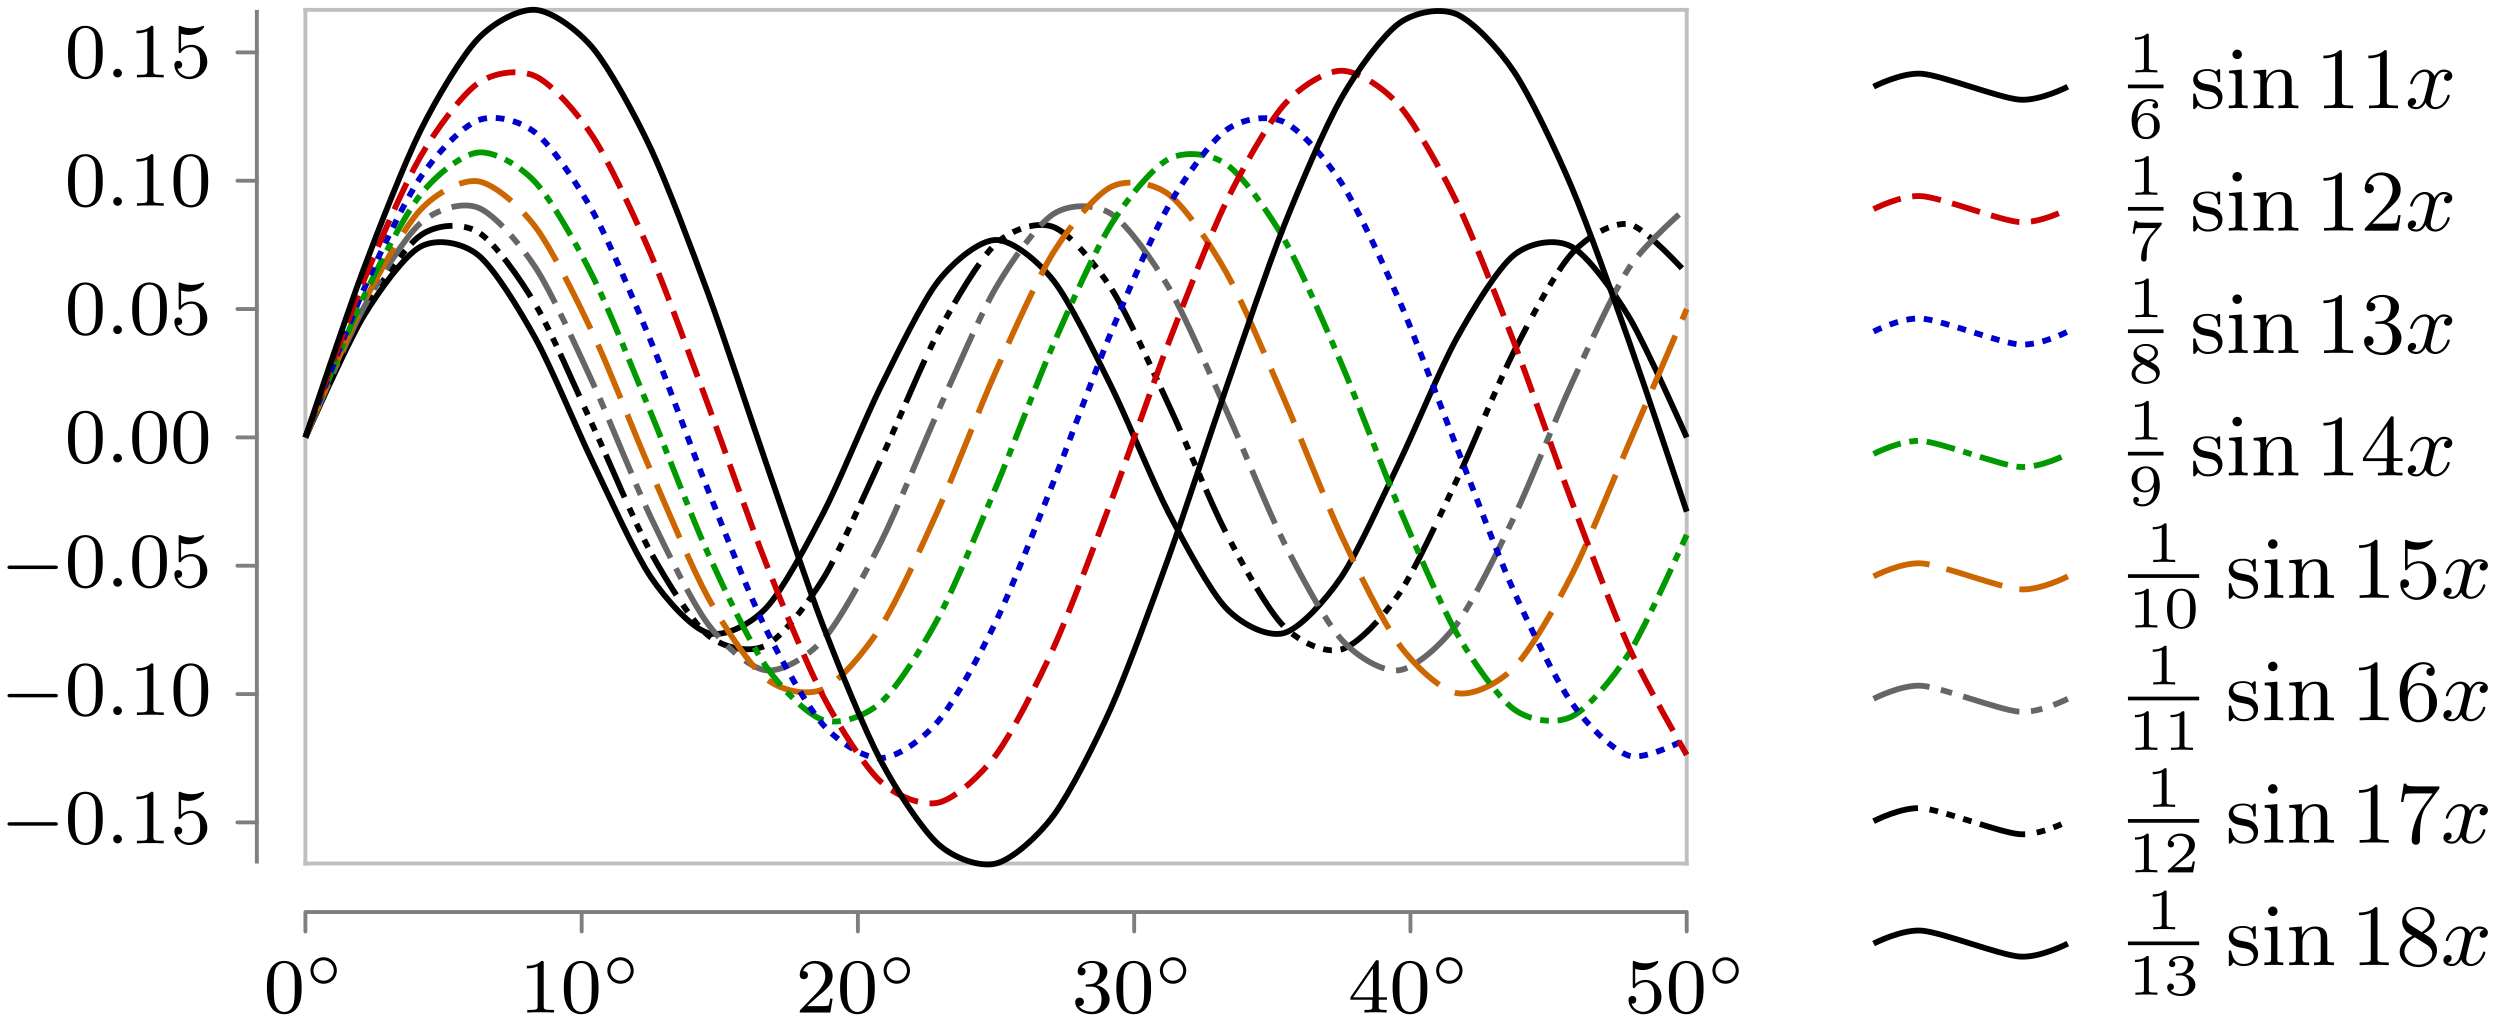 <svg xmlns="http://www.w3.org/2000/svg" xmlns:xlink="http://www.w3.org/1999/xlink" width="256.52" height="105.374"><defs><path id="a" d="M3.89-2.547c0-.844-.078-1.36-.343-1.875-.344-.703-1-.875-1.438-.875-1 0-1.375.75-1.484.969C.344-3.75.328-2.953.328-2.547c0 .531.016 1.328.406 1.969.36.594.954.75 1.375.75.391 0 1.063-.125 1.47-.906.296-.578.312-1.297.312-1.813M2.11-.062c-.266 0-.813-.125-.985-.954-.094-.453-.094-1.203-.094-1.625 0-.546 0-1.109.094-1.546.172-.813.781-.891.984-.891.266 0 .829.14.985.86.094.437.094 1.046.094 1.577 0 .47 0 1.188-.094 1.641-.172.828-.719.938-.985.938m0 0"/><path id="c" d="M2.5-5.078c0-.219-.016-.219-.234-.219-.328.313-.75.5-1.5.5v.266c.218 0 .64 0 1.109-.203v4.078c0 .297-.031.39-.781.39H.812V0c.329-.031 1.016-.031 1.376-.031s1.046 0 1.374.031v-.266h-.28c-.75 0-.782-.093-.782-.39Zm0 0"/><path id="d" d="M2.25-1.625c.125-.125.453-.39.594-.5.484-.453.953-.89.953-1.61 0-.953-.797-1.562-1.781-1.562-.97 0-1.594.719-1.594 1.438 0 .39.312.437.422.437.172 0 .422-.11.422-.422 0-.406-.407-.406-.5-.406.234-.594.765-.781 1.156-.781.734 0 1.125.625 1.125 1.297 0 .828-.578 1.437-1.531 2.39l-1 1.047C.422-.219.422-.203.422 0h3.14l.235-1.422h-.25c-.016.156-.078.547-.172.703-.047.063-.656.063-.781.063H1.172Zm0 0"/><path id="e" d="M2.016-2.656c.625 0 1.03.453 1.03 1.297 0 1-.562 1.28-.983 1.28-.438 0-1.047-.155-1.329-.577.297 0 .5-.188.5-.438 0-.265-.187-.437-.453-.437-.203 0-.437.125-.437.453 0 .75.812 1.25 1.734 1.25 1.047 0 1.797-.734 1.797-1.531 0-.672-.531-1.266-1.344-1.453.625-.22 1.11-.75 1.11-1.391 0-.64-.72-1.094-1.547-1.094-.86 0-1.5.453-1.5 1.063 0 .297.187.422.406.422.25 0 .406-.172.406-.407 0-.297-.265-.406-.437-.406.344-.437.953-.469 1.094-.469.203 0 .812.063.812.89 0 .548-.234.891-.344 1.016-.234.25-.422.266-.906.297-.156 0-.219.016-.219.125 0 .11.078.11.219.11Zm0 0"/><path id="f" d="M3.14-5.156c0-.157 0-.219-.171-.219-.094 0-.11 0-.188.11L.234-1.564v.25h2.25v.672c0 .297-.015.375-.64.375h-.172V0c.672-.031.687-.031 1.14-.031.454 0 .47 0 1.141.031v-.266h-.172c-.625 0-.64-.078-.64-.375v-.671h.843v-.25h-.843Zm-.593.64v2.954H.516Zm0 0"/><path id="g" d="M1.11-4.484c.109.03.421.125.765.125 1 0 1.594-.703 1.594-.828 0-.094-.047-.11-.094-.11-.016 0-.031 0-.094.031a3 3 0 0 1-1.11.22c-.468 0-.858-.11-1.108-.22-.079-.03-.094-.03-.11-.03-.094 0-.094.077-.094.234v2.328c0 .14 0 .234.125.234.063 0 .079-.031.125-.094.094-.11.391-.515 1.079-.515.437 0 .656.359.734.515.125.281.14.656.14.953s0 .735-.218 1.079c-.156.25-.485.484-.906.484A1.27 1.27 0 0 1 .734-.922c.016.016.079.016.079.016.218 0 .406-.14.406-.39a.39.39 0 0 0-.39-.407c-.157 0-.407.078-.407.422 0 .718.625 1.453 1.531 1.453 1 0 1.844-.781 1.844-1.766 0-.922-.672-1.75-1.61-1.75-.39 0-.765.125-1.078.406Zm0 0"/><path id="b" d="M3.266-1.5c0-.75-.61-1.36-1.36-1.36-.734 0-1.343.61-1.343 1.36 0 .766.609 1.36 1.343 1.36.75 0 1.36-.594 1.36-1.36M1.906-.453A1.024 1.024 0 0 1 .875-1.5c0-.578.453-1.047 1.031-1.047s1.047.469 1.047 1.047c0 .594-.469 1.047-1.047 1.047m0 0"/><path id="h" d="M5.563-1.812c.14 0 .312 0 .312-.172 0-.188-.172-.188-.312-.188H1c-.125 0-.297 0-.297.188 0 .172.172.172.297.172Zm0 0"/><path id="i" d="M1.625-.437a.463.463 0 0 0-.453-.454.447.447 0 0 0-.438.438.44.44 0 0 0 .438.453.45.45 0 0 0 .453-.437m0 0"/><path id="j" d="M2.14-3.797c0-.187-.015-.187-.203-.187-.39.39-1 .39-1.218.39v.235c.156 0 .562 0 .922-.172v3.015c0 .204 0 .282-.625.282h-.25V0c.328-.031.797-.031 1.125-.031s.797 0 1.125.031v-.234h-.25c-.625 0-.625-.078-.625-.282Zm0 0"/><path id="k" d="M.969-1.984c.015-.297.031-.797.234-1.157.266-.468.656-.64 1.016-.64.14 0 .422.015.562.187-.219.047-.265.188-.265.297 0 .156.109.281.297.281.171 0 .28-.109.28-.296 0-.376-.265-.672-.874-.672-.938 0-1.844.812-1.844 2.093 0 1.454.672 2.016 1.469 2.016.234 0 .64-.031 1-.39.203-.188.422-.422.422-.954 0-.203-.016-.593-.375-.922-.22-.203-.485-.406-.985-.406-.422 0-.734.219-.937.563m.875 1.89C1-.094 1-1.125 1-1.359c0-.5.328-1 .875-1 .313 0 .484.125.625.312.172.235.172.516.172.828 0 .407-.016.61-.219.86-.14.172-.328.265-.61.265m0 0"/><path id="q" d="M3.422-3.61c.047-.062.047-.078.047-.25H1.922c-.234 0-.39 0-.625-.015-.281-.016-.36-.031-.39-.172h-.22L.47-2.734h.219c.03-.125.078-.485.171-.547.047-.031.563-.031.657-.031h1.343c-.062.078-.375.468-.53.64-.579.703-.985 1.547-.985 2.453 0 .063 0 .344.297.344.28 0 .28-.281.28-.36V-.39c0-1.156.25-1.734.548-2.093Zm0 0"/><path id="s" d="M2.297-2.156c.453-.203.781-.5.781-.922 0-.594-.625-.906-1.25-.906-.672 0-1.265.406-1.265 1.015 0 .375.25.656.5.813.062.031.203.11.265.14-.39.157-.953.485-.953 1.094 0 .703.75 1.047 1.438 1.047.796 0 1.453-.484 1.453-1.14 0-.423-.25-.657-.328-.75-.126-.11-.422-.282-.641-.391M1.219-2.75c-.016-.016-.313-.172-.313-.453 0-.39.469-.578.907-.578.468 0 .937.25.937.703 0 .469-.5.703-.672.797Zm.343.86c.079.046.72.406.876.484.124.078.453.25.453.593 0 .485-.547.72-1.063.72-.547 0-1.062-.313-1.062-.829 0-.515.468-.844.797-.969m0 0"/><path id="u" d="M2.672-1.89c0 .452-.031.906-.25 1.265-.156.234-.438.531-.906.531-.141 0-.47-.015-.625-.172.187-.046.234-.171.234-.28 0-.157-.11-.298-.281-.298S.547-.719.547-.53c0 .484.453.656.969.656.922 0 1.75-.844 1.75-2.094 0-1.453-.657-2.015-1.422-2.015-.766 0-1.469.562-1.469 1.343 0 .454.172.704.39.922.25.25.548.407.985.407.516 0 .797-.344.922-.579m-.89.39a.7.7 0 0 1-.626-.312C.984-2.047.97-2.297.97-2.641s0-.578.203-.828a.8.8 0 0 1 .672-.312c.812 0 .812 1.015.812 1.265 0 .532-.36 1.016-.875 1.016m0 0"/><path id="w" d="M3.297-1.906c0-.438 0-2.078-1.469-2.078S.36-2.344.36-1.906c0 .422 0 2.031 1.47 2.031 1.468 0 1.468-1.61 1.468-2.031M1.828-.062a.84.84 0 0 1-.812-.625C.922-1.031.922-1.61.922-1.984c0-.407 0-.86.094-1.188.14-.531.593-.61.812-.61.266 0 .672.126.797.579.094.312.094.75.094 1.219 0 .375 0 .984-.094 1.312a.825.825 0 0 1-.797.61m0 0"/><path id="z" d="M3.219-1.125H3c-.016.094-.078.484-.156.547-.047.047-.531.047-.625.047h-1.11l.766-.625c.203-.172.734-.547.922-.735.172-.171.422-.484.422-.906 0-.75-.672-1.187-1.485-1.187-.765 0-1.296.515-1.296 1.078 0 .297.25.344.312.344a.32.32 0 0 0 .328-.329c0-.125-.078-.328-.344-.328.141-.297.5-.531.922-.531.625 0 .953.469.953.953 0 .422-.28.86-.687 1.25L.5-.25C.438-.187.438-.187.438 0H3.03Zm0 0"/><path id="B" d="M1.766-1.984c.5 0 .843.343.843.953 0 .656-.39.937-.828.937C1.61-.094 1-.125.734-.469c.235-.031.329-.187.329-.343a.33.33 0 0 0-.344-.344.34.34 0 0 0-.344.36c0 .593.656.921 1.422.921.89 0 1.469-.562 1.469-1.156 0-.438-.328-.907-1.047-1.078.484-.157.86-.547.86-1.032 0-.484-.563-.843-1.282-.843-.703 0-1.234.328-1.234.812 0 .266.203.328.328.328.156 0 .312-.094.312-.312 0-.188-.125-.297-.297-.313.282-.312.828-.312.89-.312.298 0 .688.14.688.64 0 .329-.187.907-.796.938-.11 0-.266.015-.313.015-.062.016-.125.016-.125.11s.063.094.156.094Zm0 0"/><path id="l" d="M3.078-3.781c0-.156 0-.235-.094-.235-.046 0-.062 0-.187.11-.016.015-.094.094-.156.14-.266-.203-.547-.25-.86-.25-1.187 0-1.468.657-1.468 1.11 0 .281.125.515.328.719.297.28.64.343 1.093.421.47.094.61.11.813.266.094.078.312.25.312.578 0 .797-.906.797-1.03.797-.907 0-1.141-.766-1.25-1.25-.032-.094-.048-.14-.141-.14-.125 0-.125.077-.125.234v1.14c0 .157 0 .235.093.235.063 0 .063 0 .235-.172a1.2 1.2 0 0 1 .172-.219c.375.375.796.39 1.015.39 1.11 0 1.485-.64 1.485-1.234 0-.406-.172-.656-.376-.859-.296-.297-.624-.36-1.28-.484-.235-.047-.891-.157-.891-.672 0-.281.203-.672 1.015-.672.969 0 1.032.75 1.047.969.016.109.016.172.125.172.125 0 .125-.063.125-.235Zm0 0"/><path id="m" d="m1.656-3.969-1.297.11v.265c.579 0 .657.063.657.5v2.407c0 .406-.094.406-.688.406V0c.39-.016.594-.031.984-.031.141 0 .516 0 .954.031v-.281c-.578 0-.61-.047-.61-.39Zm.016-1.562a.477.477 0 0 0-.484-.485.497.497 0 0 0-.485.485c0 .265.219.484.485.484a.47.47 0 0 0 .484-.484m0 0"/><path id="n" d="M1.672-2.328c0-.953.672-1.406 1.234-1.406.531 0 .64.437.64.968v2.079c0 .406-.093.406-.687.406V0c.422-.016.594-.031 1.032-.031.422 0 .547.015 1.015.031v-.281c-.453 0-.687 0-.687-.281v-1.72c0-.734 0-1-.25-1.312-.203-.25-.547-.375-1-.375-.828 0-1.219.625-1.344.875h-.016v-.875l-1.296.11v.265c.609 0 .687.063.687.516v2.39C1-.28.906-.28.313-.28V0c.421-.016.593-.031 1.03-.031.423 0 .548.015 1.016.031v-.281c-.593 0-.687 0-.687-.406Zm0 0"/><path id="o" d="M2.719-5.734c0-.22 0-.235-.219-.235-.562.563-1.39.563-1.672.563v.281c.172 0 .719 0 1.203-.234v4.64c0 .328-.015.438-.86.438h-.28V0c.312-.031 1.125-.031 1.484-.031.375 0 1.172 0 1.5.031v-.281h-.281c-.844 0-.875-.11-.875-.438Zm0 0"/><path id="r" d="M4.14-1.594h-.25c-.015.125-.093.657-.203.797-.062.078-.671.078-.859.078H1.234l.891-.843c1.469-1.266 2.016-1.75 2.016-2.657 0-1.031-.844-1.75-1.953-1.75-1.032 0-1.735.813-1.735 1.625 0 .453.39.5.469.5.203 0 .469-.14.469-.469a.45.45 0 0 0-.47-.468c-.046 0-.062 0-.109.015.22-.64.797-.921 1.282-.921.906 0 1.219.843 1.219 1.468 0 .907-.688 1.657-1.11 2.125L.563-.328c-.11.11-.11.125-.11.328h3.438Zm0 0"/><path id="t" d="M2.734-3.156C3.563-3.47 3.97-4.125 3.97-4.75c0-.687-.766-1.219-1.703-1.219-.922 0-1.625.532-1.625 1.203 0 .297.187.47.453.47a.435.435 0 0 0 .453-.454c0-.312-.219-.437-.531-.437.234-.375.78-.563 1.234-.563.734 0 .875.594.875 1.016 0 .265-.047.703-.266 1.047-.28.39-.593.406-.859.437-.219.016-.234.016-.312.016-.079 0-.157.015-.157.109 0 .125.078.125.235.125h.406c.781 0 1.125.625 1.125 1.469 0 1.156-.61 1.484-1.063 1.484-.171 0-1.046-.047-1.437-.719a.475.475 0 0 0 .562-.484.47.47 0 0 0-.484-.484c-.219 0-.484.14-.484.515 0 .797.828 1.422 1.875 1.422 1.109 0 1.953-.812 1.953-1.734 0-.782-.625-1.438-1.485-1.625m0 0"/><path id="v" d="M.266-1.766v.282h2.437v.78c0 .329-.015.423-.687.423h-.203V0C2.375-.031 3-.031 3.063-.031c.046 0 .703 0 1.265.031v-.281h-.203c-.672 0-.703-.094-.703-.422v-.781h.922v-.282h-.922v-4.062c0-.188 0-.25-.172-.25-.11 0-.11.016-.187.14Zm.28 0 2.22-3.312v3.312Zm0 0"/><path id="x" d="M.938-3.094c0 .156 0 .266.125.266.062 0 .093-.047.14-.125a1.45 1.45 0 0 1 1.172-.594c.969 0 .969 1.39.969 1.703 0 .282 0 .844-.266 1.25-.234.375-.61.547-.969.547a1.46 1.46 0 0 1-1.343-1c.015 0 .062.016.125.016.187 0 .453-.11.453-.438 0-.281-.203-.437-.453-.437-.188 0-.438.11-.438.468 0 .813.688 1.641 1.688 1.641 1.078 0 2-.89 2-2 0-1.078-.766-1.969-1.75-1.969-.422 0-.86.141-1.188.47v-1.767c.281.079.563.125.828.125 1.11 0 1.75-.796 1.75-.921 0-.079-.047-.11-.094-.11-.015 0-.03 0-.124.047a3.5 3.5 0 0 1-1.204.234c-.39 0-.796-.078-1.203-.234-.093-.047-.11-.047-.11-.047-.109 0-.109.078-.109.235Zm0 0"/><path id="y" d="M1.203-2.969c0-.922.094-1.422.344-1.89.172-.375.61-.891 1.281-.891.172 0 .594.031.797.36-.328 0-.484.171-.484.406a.41.41 0 0 0 .422.422c.25 0 .421-.172.421-.438 0-.5-.359-.969-1.171-.969-1.157 0-2.422 1.14-2.422 3.14C.39-.405 1.484.204 2.328.204c.985 0 1.89-.844 1.89-2.031 0-1.125-.827-2-1.843-2-.531 0-.922.328-1.172.86m1.11 2.922c-.516 0-.813-.422-.907-.687-.172-.407-.187-1.157-.187-1.297 0-.594.281-1.563 1.14-1.563.141 0 .579 0 .875.547.172.344.172.781.172 1.219 0 .422 0 .875-.172 1.203-.28.516-.671.578-.921.578m0 0"/><path id="A" d="M4.39-5.469c.079-.093.079-.125.079-.312H2.25c-1.14 0-1.172-.11-1.187-.282h-.25L.516-4.187h.25C.796-4.39.875-4.89.984-5c.063-.062.782-.062.907-.062h1.875l-.86 1.171C1.734-2.28 1.625-.812 1.625-.312c0 .109 0 .515.422.515s.422-.406.422-.516V-.75c0-1.328.187-2.36.672-3.016Zm0 0"/><path id="C" d="M1.547-4.078c-.266-.172-.484-.406-.484-.734 0-.594.625-.938 1.218-.938.703 0 1.25.484 1.25 1.11 0 .624-.531 1.046-.89 1.25Zm1.312.828c.454-.219 1.11-.656 1.11-1.39 0-.844-.844-1.329-1.656-1.329-.938 0-1.672.672-1.672 1.5 0 .328.125.657.343.922.141.172.204.203.72.531C.921-2.64.39-2.094.39-1.359c0 .953.937 1.562 1.906 1.562C3.344.203 4.219-.53 4.219-1.5c0-.875-.672-1.312-.89-1.453-.095-.063-.36-.235-.47-.297m-.906.39 1.125.704c.203.125.656.422.656.969 0 .703-.718 1.14-1.421 1.14C1.53-.047.875-.609.875-1.359c0-.641.438-1.172 1.078-1.5m0 0"/><path id="p" d="M4.406-3.625a.504.504 0 0 0-.422.484c0 .172.125.329.344.329.25 0 .5-.22.5-.532 0-.422-.453-.625-.875-.625-.531 0-.844.485-.953.672a1.04 1.04 0 0 0-1-.672c-.953 0-1.484 1.156-1.484 1.39 0 .079.062.11.125.11.078 0 .109-.047.125-.11.28-.89.875-1.155 1.218-1.155.266 0 .485.172.485.593 0 .313-.375 1.75-.5 2.188-.063.265-.344.828-.828.828-.188 0-.375-.062-.453-.11.234-.046.421-.265.421-.484 0-.234-.171-.328-.343-.328-.266 0-.5.219-.5.531 0 .438.484.61.859.61.531 0 .828-.422.969-.672.219.594.75.672.984.672.969 0 1.485-1.156 1.485-1.375 0-.047-.032-.11-.11-.11-.11 0-.11.032-.156.172-.203.64-.719 1.094-1.188 1.094-.25 0-.5-.156-.5-.594 0-.203.125-.687.204-1.031.046-.156.28-1.125.296-1.187.11-.329.375-.797.844-.797.156 0 .328.015.453.109m0 0"/><clipPath id="D"><path d="M183 87h38v18.063h-38Zm0 0"/></clipPath></defs><path fill="none" stroke="#7F7F7F" stroke-linecap="round" stroke-miterlimit="10" stroke-width=".399" d="M31.336 95.574v-1.992M59.684 95.574v-1.992M88.027 95.574v-1.992M116.375 95.574v-1.992M144.723 95.574v-1.992M173.07 95.574v-1.992M24.36 84.383h1.995M24.36 71.215h1.995M24.36 58.047h1.995M24.36 44.879h1.995M24.36 31.71h1.995M24.36 18.543h1.995M24.36 5.375h1.995"/><path fill="none" stroke="#7F7F7F" stroke-miterlimit="10" stroke-width=".399" d="M31.336 93.582H173.07"/><path fill="none" stroke="#BFBFBF" stroke-linecap="square" stroke-miterlimit="10" stroke-width=".399" d="M31.336 88.602H173.07M31.336 1.012H173.07"/><path fill="none" stroke="#7F7F7F" stroke-miterlimit="10" stroke-width=".399" d="M26.355 88.602V1.012"/><path fill="none" stroke="#BFBFBF" stroke-linecap="square" stroke-miterlimit="10" stroke-width=".399" d="M31.336 88.602V1.012M173.07 88.602V1.012"/><path fill="none" stroke="#000" stroke-miterlimit="10" stroke-width=".598" d="M31.336 44.879s4.266-9.613 5.906-12.328c1.637-2.715 4.266-6.352 5.903-7.239 1.64-.886 4.27-.457 5.906.852 1.64 1.313 4.27 5.625 5.906 8.59 1.64 2.96 4.266 9.375 5.906 12.766C62.5 50.914 65.13 56.78 66.77 59.2c1.636 2.421 4.265 5.312 5.906 5.76 1.636.446 4.265-.831 5.902-2.542 1.64-1.711 4.27-6.629 5.906-9.79 1.641-3.16 4.27-9.683 5.907-12.991 1.64-3.305 4.265-8.742 5.906-10.828 1.64-2.082 4.266-4.188 5.906-4.188 1.637 0 4.266 2.106 5.906 4.188 1.637 2.086 4.266 7.523 5.907 10.828 1.636 3.304 4.265 9.828 5.902 12.992 1.64 3.16 4.27 8.078 5.906 9.789 1.64 1.71 4.27 2.988 5.906 2.543 1.641-.45 4.266-3.34 5.907-5.762 1.636-2.418 4.265-8.285 5.906-11.676 1.637-3.39 4.266-9.808 5.906-12.77 1.637-2.964 4.266-7.276 5.903-8.589 1.64-1.309 4.27-1.738 5.906-.852 1.64.887 4.27 4.524 5.906 7.239 1.64 2.715 5.906 12.328 5.906 12.328"/><path fill="none" stroke="#000" stroke-dasharray="4.782 1.196 0.897 0.897 0.897 0.897 0.897 0.897" stroke-miterlimit="10" stroke-width=".598" d="M31.336 44.879s4.266-9.84 5.906-12.715c1.637-2.875 4.266-6.852 5.903-8.012 1.64-1.156 4.27-1.324 5.906-.34 1.64.989 4.27 4.688 5.906 7.458 1.64 2.77 4.266 8.972 5.906 12.496 1.637 3.523 4.266 9.93 5.907 12.902 1.636 2.977 4.265 7.219 5.906 8.543 1.636 1.328 4.265 1.832 5.902 1.02 1.64-.817 4.27-4.235 5.906-6.887 1.641-2.653 4.27-8.723 5.907-12.235 1.64-3.507 4.265-9.992 5.906-13.058 1.64-3.07 4.266-7.567 5.906-9.059 1.637-1.492 4.266-2.332 5.906-1.695 1.637.637 4.266 3.762 5.907 6.293 1.636 2.531 4.265 8.469 5.902 11.957 1.64 3.484 4.27 10.023 5.906 13.176 1.64 3.152 4.27 7.89 5.906 9.543 1.641 1.652 4.266 2.828 5.907 2.367 1.636-.457 4.265-3.281 5.906-5.684 1.637-2.402 4.266-8.176 5.906-11.633 1.637-3.457 4.266-10.043 5.903-13.273 1.64-3.23 4.27-8.2 5.906-10.008 1.64-1.808 4.27-3.308 5.906-3.027 1.64.281 5.906 5.062 5.906 5.062"/><path fill="none" stroke="#666" stroke-dasharray="5.978 1.196 1.196 1.196" stroke-miterlimit="10" stroke-width=".598" d="M31.336 44.879s4.266-10.102 5.906-13.152c1.637-3.051 4.266-7.383 5.903-8.829 1.64-1.449 4.27-2.23 5.906-1.593 1.64.633 4.27 3.656 5.906 6.16 1.64 2.508 4.266 8.344 5.906 11.898 1.637 3.551 4.266 10.274 5.907 13.7 1.636 3.43 4.265 8.835 5.906 11.015 1.636 2.18 4.265 4.484 5.902 4.7 1.64.21 4.27-1.344 5.906-3.169 1.641-1.824 4.27-6.726 5.907-9.988 1.64-3.262 4.265-9.89 5.906-13.52 1.64-3.624 4.266-9.812 5.906-12.609 1.637-2.797 4.266-6.5 5.906-7.547 1.637-1.047 4.266-1.047 5.907 0 1.636 1.047 4.265 4.75 5.902 7.547 1.64 2.797 4.27 8.985 5.906 12.61 1.64 3.628 4.27 10.257 5.906 13.52 1.641 3.26 4.266 8.163 5.907 9.987 1.636 1.825 4.265 3.38 5.906 3.168 1.637-.215 4.266-2.52 5.906-4.699 1.637-2.18 4.266-7.586 5.903-11.016 1.64-3.425 4.27-10.148 5.906-13.699 1.64-3.554 4.27-9.39 5.906-11.898 1.64-2.504 5.906-6.16 5.906-6.16"/><path fill="none" stroke="#C60" stroke-dasharray="5.978 1.793" stroke-miterlimit="10" stroke-width=".598" d="M31.336 44.879s4.266-10.418 5.906-13.656c1.637-3.243 4.266-7.946 5.903-9.7 1.64-1.75 4.27-3.168 5.906-2.921 1.64.246 4.27 2.53 5.906 4.707 1.64 2.171 4.266 7.496 5.906 10.964 1.637 3.47 4.266 10.286 5.907 14.043 1.636 3.758 4.265 10.086 5.906 13.043 1.636 2.957 4.265 6.97 5.902 8.266 1.64 1.297 4.27 1.82 5.906 1.082 1.641-.742 4.27-3.852 5.907-6.414 1.64-2.563 4.265-8.41 5.906-12.047 1.64-3.64 4.266-10.523 5.906-14.184 1.637-3.66 4.266-9.582 5.906-12.203 1.637-2.62 4.266-5.867 5.907-6.687 1.636-.82 4.265-.445 5.902.773 1.64 1.22 4.27 5.106 5.906 8.008 1.64 2.902 4.27 9.176 5.906 12.922 1.641 3.746 4.266 10.574 5.907 14.078 1.636 3.5 4.265 8.918 5.906 11.16 1.637 2.242 4.266 4.668 5.906 5 1.637.328 4.266-.941 5.903-2.617 1.64-1.676 4.27-6.27 5.906-9.469 1.64-3.195 4.27-9.785 5.906-13.574 1.64-3.789 5.906-13.738 5.906-13.738"/><path fill="none" stroke="#090" stroke-dasharray="2.989 0.897 0.897 0.897" stroke-miterlimit="10" stroke-width=".598" d="M31.336 44.879s4.266-10.8 5.906-14.258c1.637-3.453 4.266-8.566 5.903-10.644 1.64-2.079 4.27-4.157 5.906-4.329 1.64-.175 4.27 1.305 5.906 3.082 1.64 1.778 4.266 6.442 5.906 9.715 1.637 3.274 4.266 9.946 5.907 13.887 1.636 3.941 4.265 10.914 5.906 14.523 1.636 3.61 4.265 9.13 5.902 11.493 1.64 2.363 4.27 5.023 5.906 5.539 1.641.52 4.27-.352 5.907-1.813 1.64-1.46 4.265-5.648 5.906-8.719 1.64-3.066 4.266-9.5 5.906-13.394 1.637-3.898 4.266-10.95 5.906-14.688 1.637-3.738 4.266-9.62 5.907-12.253 1.636-2.63 4.265-5.848 5.902-6.704 1.64-.855 4.27-.601 5.906.536 1.64 1.132 4.27 4.804 5.906 7.64 1.641 2.84 4.266 8.992 5.907 12.817 1.636 3.82 4.265 10.89 5.906 14.726 1.637 3.836 4.266 10.04 5.906 12.918 1.637 2.879 4.266 6.64 5.903 7.832 1.64 1.188 4.27 1.55 5.906.75 1.64-.8 4.27-3.93 5.906-6.52 1.64-2.585 5.906-12.128 5.906-12.128"/><path fill="none" stroke="#00C" stroke-dasharray="0.897 0.897" stroke-miterlimit="10" stroke-width=".598" d="M31.336 44.879s4.266-11.281 5.906-14.984c1.637-3.704 4.266-9.266 5.903-11.7 1.64-2.437 4.27-5.218 5.906-5.851 1.64-.633 4.27-.016 5.906 1.293 1.64 1.304 4.266 5.176 5.906 8.136 1.637 2.961 4.266 9.243 5.907 13.207 1.636 3.97 4.265 11.278 5.906 15.375 1.636 4.102 4.265 10.844 5.902 14.176 1.64 3.336 4.27 8.028 5.906 9.867 1.641 1.84 4.27 3.454 5.907 3.391 1.64-.059 4.265-1.879 5.906-3.824 1.64-1.95 4.266-6.8 5.906-10.207 1.637-3.406 4.266-10.227 5.906-14.348 1.637-4.117 4.266-11.41 5.907-15.336 1.636-3.93 4.265-10.097 5.902-12.972 1.64-2.875 4.27-6.563 5.906-7.758 1.64-1.192 4.27-1.586 5.906-.836 1.641.75 4.266 3.722 5.907 6.254 1.636 2.531 4.265 8.238 5.906 11.992 1.637 3.758 4.266 10.922 5.906 15.078 1.637 4.156 4.266 11.227 5.903 14.875 1.64 3.645 4.27 9.07 5.906 11.406 1.64 2.336 4.27 4.918 5.906 5.434 1.64.512 5.906-1.734 5.906-1.734"/><path fill="none" stroke="#C00" stroke-dasharray="2.989 1.196" stroke-miterlimit="10" stroke-width=".598" d="M31.336 44.879s4.266-11.899 5.906-15.895c1.637-4 4.266-10.086 5.903-12.922 1.64-2.835 4.27-6.378 5.906-7.523 1.64-1.14 4.27-1.476 5.906-.71 1.64.765 4.266 3.702 5.906 6.234 1.637 2.53 4.266 8.183 5.907 12.003 1.636 3.825 4.265 11.141 5.906 15.536 1.636 4.398 4.265 12 5.902 16.144 1.64 4.145 4.27 10.613 5.906 13.734 1.641 3.122 4.27 7.239 5.907 8.75 1.64 1.508 4.265 2.508 5.906 2.125 1.64-.386 4.266-2.695 5.906-4.898 1.637-2.207 4.266-7.387 5.906-11 1.637-3.613 4.266-10.703 5.907-15.047 1.636-4.344 4.265-12.004 5.902-16.265 1.64-4.262 4.27-11.063 5.906-14.446 1.64-3.379 4.27-8.05 5.906-9.918 1.641-1.863 4.266-3.523 5.907-3.523 1.636 0 4.265 1.66 5.906 3.523 1.637 1.867 4.266 6.535 5.906 9.914 1.637 3.38 4.266 10.188 5.903 14.45 1.64 4.261 4.27 11.921 5.906 16.265 1.64 4.344 4.27 11.43 5.906 15.043 1.64 3.613 5.906 11.004 5.906 11.004"/><path fill="none" stroke="#000" stroke-miterlimit="10" stroke-width=".598" d="M31.336 44.879s4.266-12.723 5.906-17.09c1.637-4.371 4.266-11.086 5.903-14.39 1.64-3.305 4.27-7.704 5.906-9.422 1.64-1.72 4.27-3.106 5.906-2.965 1.64.136 4.266 1.984 5.906 3.957C62.5 6.94 65.13 11.73 66.77 15.227c1.636 3.496 4.265 10.472 5.906 14.941 1.636 4.469 4.265 12.523 5.902 17.258 1.64 4.734 4.27 12.61 5.906 16.863 1.641 4.254 4.27 10.7 5.907 13.8 1.64 3.099 4.265 7.09 5.906 8.552 1.64 1.457 4.266 2.375 5.906 1.96 1.637-.413 4.266-2.722 5.906-4.94 1.637-2.22 4.266-7.384 5.907-11.06 1.636-3.68 4.265-10.89 5.902-15.44 1.64-4.556 4.27-12.661 5.906-17.372 1.64-4.71 4.27-12.45 5.906-16.574 1.641-4.125 4.266-10.27 5.907-13.156 1.636-2.887 4.265-6.461 5.906-7.657 1.637-1.191 4.266-1.636 5.906-.949 1.637.692 4.266 3.445 5.903 5.906 1.64 2.461 4.27 7.98 5.906 11.829 1.64 3.843 4.27 11.261 5.906 15.882 1.64 4.621 5.906 17.426 5.906 17.426"/><use xlink:href="#a" x="27.06" y="103.894"/><use xlink:href="#b" x="31.294" y="101.081"/><use xlink:href="#c" x="53.289" y="103.894"/><use xlink:href="#a" x="57.524" y="103.894"/><use xlink:href="#b" x="61.758" y="101.081"/><use xlink:href="#d" x="81.636" y="103.894"/><use xlink:href="#a" x="85.871" y="103.894"/><use xlink:href="#b" x="90.105" y="101.081"/><use xlink:href="#e" x="109.983" y="103.894"/><use xlink:href="#a" x="114.218" y="103.894"/><use xlink:href="#b" x="118.451" y="101.081"/><use xlink:href="#f" x="138.33" y="103.894"/><use xlink:href="#a" x="142.565" y="103.894"/><use xlink:href="#b" x="146.798" y="101.081"/><use xlink:href="#g" x="166.676" y="103.894"/><use xlink:href="#a" x="170.911" y="103.894"/><use xlink:href="#b" x="175.145" y="101.081"/><use xlink:href="#h" x=".064" y="86.535"/><use xlink:href="#a" x="6.651" y="86.535"/><use xlink:href="#i" x="10.885" y="86.535"/><use xlink:href="#c" x="13.237" y="86.535"/><use xlink:href="#g" x="17.472" y="86.535"/><use xlink:href="#h" x=".064" y="73.367"/><use xlink:href="#a" x="6.651" y="73.367"/><use xlink:href="#i" x="10.885" y="73.367"/><use xlink:href="#c" x="13.237" y="73.367"/><use xlink:href="#a" x="17.472" y="73.367"/><use xlink:href="#h" x=".064" y="60.2"/><use xlink:href="#a" x="6.651" y="60.2"/><use xlink:href="#i" x="10.885" y="60.2"/><use xlink:href="#a" x="13.237" y="60.2"/><use xlink:href="#g" x="17.472" y="60.2"/><use xlink:href="#a" x="6.651" y="47.448"/><use xlink:href="#i" x="10.885" y="47.448"/><use xlink:href="#a" x="13.237" y="47.448"/><use xlink:href="#a" x="17.472" y="47.448"/><use xlink:href="#a" x="6.651" y="34.28"/><use xlink:href="#i" x="10.885" y="34.28"/><use xlink:href="#a" x="13.237" y="34.28"/><use xlink:href="#g" x="17.472" y="34.28"/><use xlink:href="#a" x="6.651" y="21.113"/><use xlink:href="#i" x="10.885" y="21.113"/><use xlink:href="#c" x="13.237" y="21.113"/><use xlink:href="#a" x="17.472" y="21.113"/><use xlink:href="#a" x="6.651" y="7.945"/><use xlink:href="#i" x="10.885" y="7.945"/><use xlink:href="#c" x="13.237" y="7.945"/><use xlink:href="#g" x="17.472" y="7.945"/><use xlink:href="#j" x="218.345" y="7.434"/><path fill="none" stroke="#000" stroke-miterlimit="10" stroke-width=".379" d="M218.344 8.867h3.652"/><use xlink:href="#k" x="218.345" y="14.15"/><use xlink:href="#l" x="224.729" y="11.108"/><use xlink:href="#m" x="228.364" y="11.108"/><use xlink:href="#n" x="230.924" y="11.108"/><use xlink:href="#o" x="237.577" y="11.108"/><use xlink:href="#o" x="242.185" y="11.108"/><use xlink:href="#p" x="246.795" y="11.108"/><path fill="none" stroke="#000" stroke-miterlimit="10" stroke-width=".598" d="M192.246 8.895s2.91-1.508 4.98-1.325c2.075.184 7.891 2.47 9.965 2.653 2.075.183 4.98-1.328 4.98-1.328"/><use xlink:href="#j" x="218.345" y="19.995"/><path fill="none" stroke="#000" stroke-miterlimit="10" stroke-width=".379" d="M218.344 21.426h3.652"/><use xlink:href="#q" x="218.345" y="26.711"/><use xlink:href="#l" x="224.729" y="23.668"/><use xlink:href="#m" x="228.364" y="23.668"/><use xlink:href="#n" x="230.924" y="23.668"/><use xlink:href="#o" x="237.577" y="23.668"/><use xlink:href="#r" x="242.185" y="23.668"/><use xlink:href="#p" x="246.795" y="23.668"/><path fill="none" stroke="#C00" stroke-dasharray="2.989 1.196" stroke-miterlimit="10" stroke-width=".598" d="M192.246 21.457s2.91-1.512 4.98-1.328c2.075.183 7.891 2.473 9.965 2.656 2.075.184 4.98-1.328 4.98-1.328"/><use xlink:href="#j" x="218.345" y="32.556"/><path fill="none" stroke="#000" stroke-miterlimit="10" stroke-width=".379" d="M218.344 33.988h3.652"/><use xlink:href="#s" x="218.345" y="39.272"/><use xlink:href="#l" x="224.729" y="36.229"/><use xlink:href="#m" x="228.364" y="36.229"/><use xlink:href="#n" x="230.924" y="36.229"/><use xlink:href="#o" x="237.577" y="36.229"/><use xlink:href="#t" x="242.185" y="36.229"/><use xlink:href="#p" x="246.795" y="36.229"/><path fill="none" stroke="#00C" stroke-dasharray="0.897 0.897" stroke-miterlimit="10" stroke-width=".598" d="M192.246 34.02s2.91-1.512 4.98-1.329c2.075.184 7.891 2.47 9.965 2.653 2.075.183 4.98-1.324 4.98-1.324"/><use xlink:href="#j" x="218.345" y="45.117"/><path fill="none" stroke="#000" stroke-miterlimit="10" stroke-width=".379" d="M218.344 46.55h3.652"/><use xlink:href="#u" x="218.345" y="51.833"/><use xlink:href="#l" x="224.729" y="48.79"/><use xlink:href="#m" x="228.364" y="48.79"/><use xlink:href="#n" x="230.924" y="48.79"/><use xlink:href="#o" x="237.577" y="48.79"/><use xlink:href="#v" x="242.185" y="48.79"/><use xlink:href="#p" x="246.795" y="48.79"/><path fill="none" stroke="#090" stroke-dasharray="2.989 0.897 0.897 0.897" stroke-miterlimit="10" stroke-width=".598" d="M192.246 46.578s2.91-1.512 4.98-1.328c2.075.184 7.891 2.473 9.965 2.656 2.075.184 4.98-1.328 4.98-1.328"/><use xlink:href="#j" x="220.171" y="57.677"/><path fill="none" stroke="#000" stroke-miterlimit="10" stroke-width=".379" d="M218.344 59.11h7.308"/><use xlink:href="#j" x="218.345" y="64.394"/><use xlink:href="#w" x="221.998" y="64.394"/><use xlink:href="#l" x="228.382" y="61.351"/><use xlink:href="#m" x="232.017" y="61.351"/><use xlink:href="#n" x="234.577" y="61.351"/><use xlink:href="#o" x="241.23" y="61.351"/><use xlink:href="#x" x="245.838" y="61.351"/><use xlink:href="#p" x="250.448" y="61.351"/><path fill="none" stroke="#C60" stroke-dasharray="5.978 1.793" stroke-miterlimit="10" stroke-width=".598" d="M192.246 59.14s2.91-1.511 4.98-1.328c2.075.184 7.891 2.47 9.965 2.653 2.075.183 4.98-1.324 4.98-1.324"/><use xlink:href="#j" x="220.171" y="70.238"/><path fill="none" stroke="#000" stroke-miterlimit="10" stroke-width=".379" d="M218.344 71.672h7.308"/><use xlink:href="#j" x="218.345" y="76.954"/><use xlink:href="#j" x="221.998" y="76.954"/><use xlink:href="#l" x="228.382" y="73.912"/><use xlink:href="#m" x="232.017" y="73.912"/><use xlink:href="#n" x="234.577" y="73.912"/><use xlink:href="#o" x="241.23" y="73.912"/><use xlink:href="#y" x="245.838" y="73.912"/><use xlink:href="#p" x="250.448" y="73.912"/><path fill="none" stroke="#666" stroke-dasharray="5.978 1.196 1.196 1.196" stroke-miterlimit="10" stroke-width=".598" d="M192.246 71.7s2.91-1.513 4.98-1.329c2.075.188 7.891 2.473 9.965 2.656 2.075.184 4.98-1.328 4.98-1.328"/><use xlink:href="#j" x="220.171" y="82.799"/><path fill="none" stroke="#000" stroke-miterlimit="10" stroke-width=".379" d="M218.344 84.23h7.308"/><use xlink:href="#j" x="218.345" y="89.515"/><use xlink:href="#z" x="221.998" y="89.515"/><use xlink:href="#l" x="228.382" y="86.473"/><use xlink:href="#m" x="232.017" y="86.473"/><use xlink:href="#n" x="234.577" y="86.473"/><use xlink:href="#o" x="241.23" y="86.473"/><use xlink:href="#A" x="245.838" y="86.473"/><use xlink:href="#p" x="250.448" y="86.473"/><path fill="none" stroke="#000" stroke-dasharray="4.782 1.196 0.897 0.897 0.897 0.897 0.897 0.897" stroke-miterlimit="10" stroke-width=".598" d="M192.246 84.262s2.91-1.512 4.98-1.328c2.075.183 7.891 2.468 9.965 2.656 2.075.183 4.98-1.328 4.98-1.328"/><use xlink:href="#j" x="220.171" y="95.36"/><path fill="none" stroke="#000" stroke-miterlimit="10" stroke-width=".379" d="M218.344 96.793h7.308"/><use xlink:href="#j" x="218.345" y="102.076"/><use xlink:href="#B" x="221.998" y="102.076"/><use xlink:href="#l" x="228.382" y="99.034"/><use xlink:href="#m" x="232.017" y="99.034"/><use xlink:href="#n" x="234.577" y="99.034"/><use xlink:href="#o" x="241.23" y="99.034"/><use xlink:href="#C" x="245.838" y="99.034"/><use xlink:href="#p" x="250.448" y="99.034"/><g clip-path="url(#D)"><path fill="none" stroke="#000" stroke-miterlimit="10" stroke-width=".598" d="M192.246 96.82s2.91-1.507 4.98-1.324c2.075.184 7.891 2.469 9.965 2.652 2.075.184 4.98-1.328 4.98-1.328"/></g></svg>